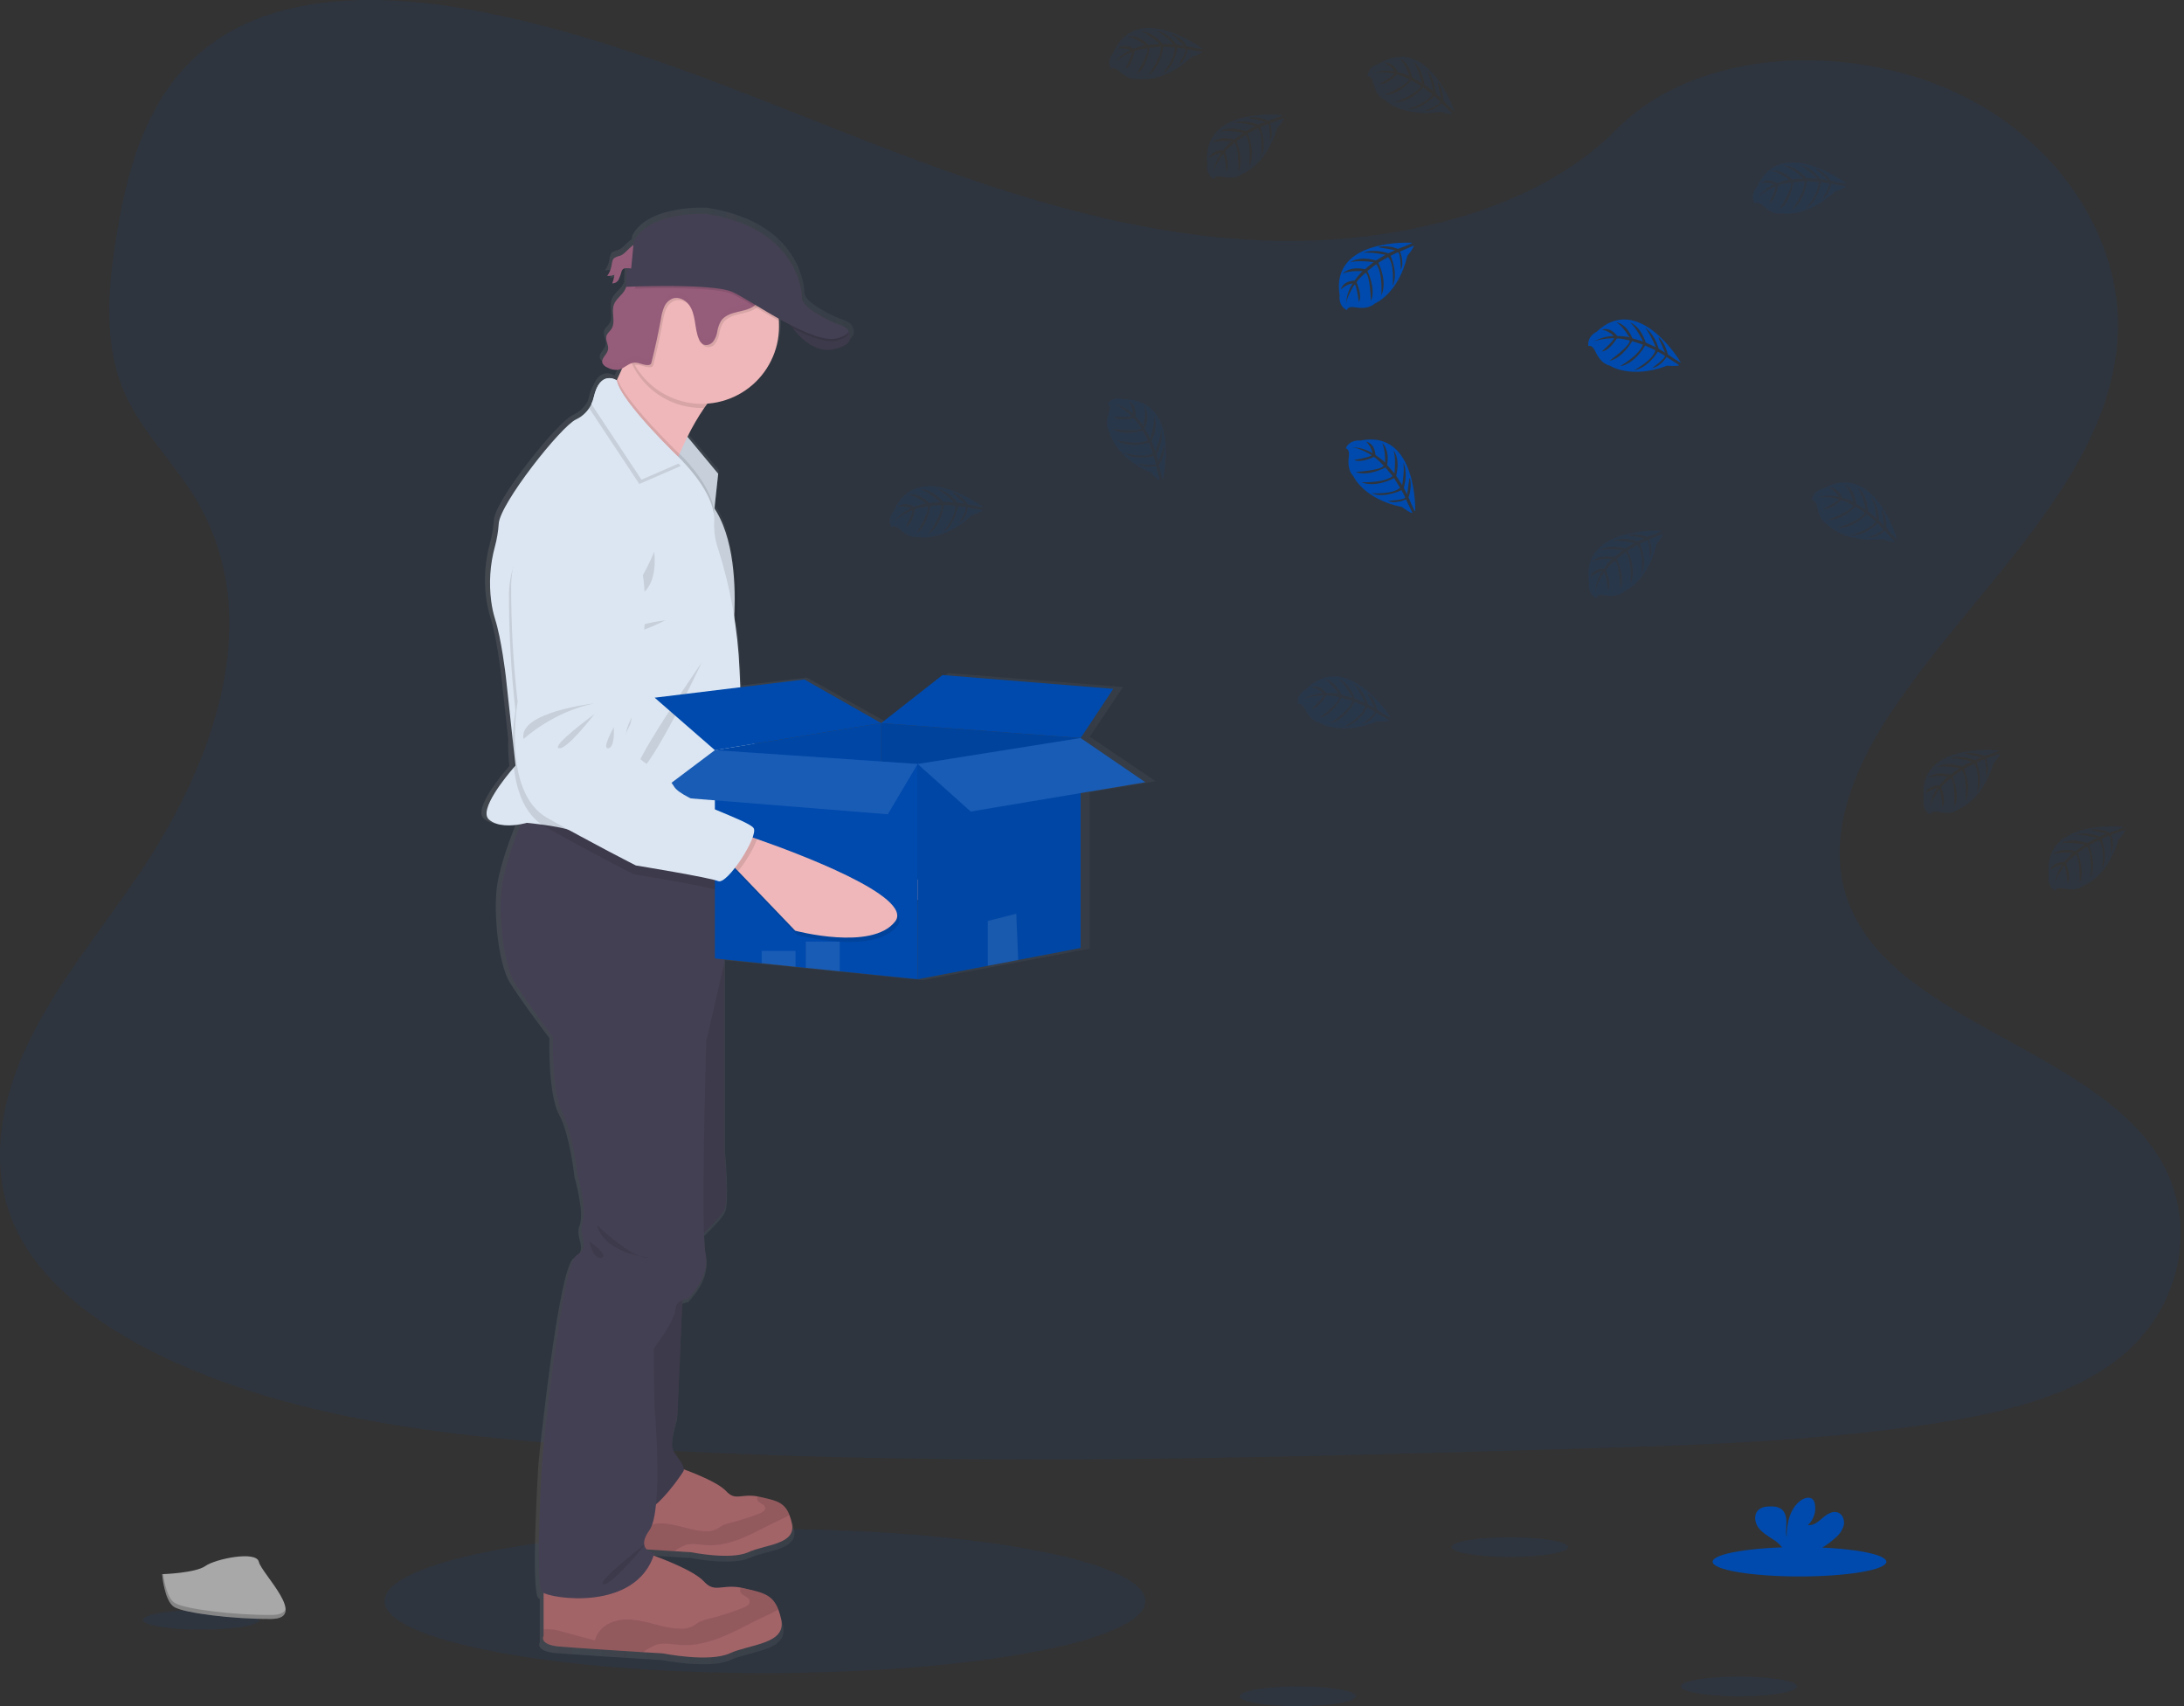 <svg width="256" height="200" viewBox="0 0 256 200" fill="none" xmlns="http://www.w3.org/2000/svg">
<rect x="0" y="0" width="256" height="200" fill="#333333" stroke="none"/>
<g clip-path="url(#clip0_273_2906)">
<path opacity="0.1" d="M89.661 196.126C114.285 196.126 134.247 192.345 134.247 187.68C134.247 183.015 114.285 179.234 89.661 179.234C65.037 179.234 45.075 183.015 45.075 187.68C45.075 192.345 65.037 196.126 89.661 196.126Z" fill="#004AAD"/>
<path opacity="0.1" d="M148.507 28.205C132.12 27.638 116.514 22.346 101.611 16.558C86.709 10.771 71.948 4.36 55.954 1.294C45.667 -0.679 33.902 -0.96 25.615 4.55C17.637 9.867 15.059 19.019 13.675 27.519C12.631 33.914 12.019 40.647 14.875 46.635C16.86 50.792 20.379 54.286 22.814 58.269C31.289 72.123 25.298 89.208 16.118 102.736C11.813 109.081 6.813 115.142 3.489 121.889C0.164 128.637 -1.372 136.394 1.537 143.296C4.418 150.132 11.287 155.257 18.728 158.865C33.841 166.194 51.642 168.291 69.013 169.481C107.455 172.109 146.099 170.972 184.642 169.83C198.906 169.41 213.231 168.982 227.263 166.777C235.056 165.551 243.1 163.607 248.759 158.913C255.939 152.955 257.719 142.868 252.906 135.399C244.834 122.867 222.523 119.755 216.875 106.308C213.771 98.905 216.958 90.661 221.473 83.797C231.154 69.069 247.381 56.149 248.234 39.317C248.822 27.757 241.021 16.179 228.959 10.707C216.318 4.973 198.785 5.694 189.462 15.186C179.854 24.949 162.976 28.709 148.507 28.205Z" fill="#004AAD"/>
<path d="M135.485 91.588L127.73 86.36L131.642 80.536L111.159 78.903L103.799 84.595L94.585 79.43L86.901 80.354L86.81 78.329C86.715 76.217 86.503 74.112 86.175 72.024C86.208 71.391 86.23 70.665 86.228 69.875C86.228 66.545 85.777 62.132 83.797 59.19L84.253 55.093L80.556 50.726C81.15 49.544 81.827 48.405 82.582 47.318C82.709 47.136 82.835 46.959 82.972 46.786C87.77 46.44 91.555 42.495 91.555 37.672C91.555 37.449 91.555 37.226 91.53 37.006C91.53 36.917 91.512 36.826 91.502 36.737C91.97 36.991 92.444 37.244 92.917 37.497C93.006 37.624 93.107 37.75 93.218 37.9L93.241 37.927L93.383 38.102L93.428 38.155C93.479 38.216 93.532 38.274 93.585 38.335L93.621 38.376C93.755 38.525 93.897 38.677 94.049 38.826C94.067 38.841 94.084 38.857 94.099 38.874L94.289 39.052L94.343 39.1C94.504 39.244 94.677 39.383 94.849 39.515L94.905 39.555L95.122 39.705L95.193 39.75C95.277 39.801 95.363 39.854 95.446 39.902L95.477 39.92C95.576 39.973 95.677 40.024 95.778 40.072L95.829 40.092C95.915 40.129 95.999 40.165 96.082 40.199L96.16 40.226C96.249 40.257 96.335 40.285 96.426 40.31L96.482 40.325C96.593 40.353 96.705 40.376 96.819 40.394H96.831C96.939 40.411 97.047 40.422 97.155 40.426H97.229C97.326 40.431 97.423 40.431 97.52 40.426H97.583C97.705 40.419 97.826 40.405 97.945 40.383C98.512 40.309 99.056 40.114 99.54 39.811C99.664 39.729 99.773 39.627 99.865 39.51C100.371 38.846 99.814 38.12 99.814 38.12C99.616 37.649 98.335 37.317 98.335 37.317C98.335 37.317 94.284 35.626 94.284 34.279C94.284 32.932 93.272 25.944 82.817 24.346C82.817 24.346 76.017 23.964 74.105 27.605L74.065 28.03C73.503 28.382 73.037 29.089 72.482 29.296C72.243 29.348 72.012 29.433 71.796 29.549V29.501C71.732 29.557 71.68 29.625 71.642 29.701C71.523 29.938 71.451 30.196 71.432 30.461C71.374 30.784 71.262 31.095 71.1 31.38C71.055 31.461 71.004 31.539 70.948 31.613L70.905 31.681C71.199 31.704 71.494 31.657 71.766 31.542C71.723 31.889 71.638 32.229 71.513 32.555C71.674 32.56 71.833 32.519 71.971 32.436C72.109 32.354 72.221 32.233 72.292 32.089V32.069L72.325 32.023C72.389 31.906 72.442 31.783 72.482 31.656L72.454 31.686C72.505 31.522 72.551 31.355 72.606 31.193C72.632 31.101 72.674 31.016 72.73 30.939C72.798 30.871 72.881 30.82 72.972 30.79C73.063 30.759 73.16 30.751 73.254 30.765L73.151 32.96H73.196C73.135 33.12 73.061 33.274 72.974 33.421C72.614 34.003 71.961 34.401 71.72 35.039C71.617 35.346 71.577 35.672 71.604 35.996C71.604 36.185 71.626 36.378 71.642 36.568V36.553C71.677 37.059 71.687 37.54 71.414 37.948C71.227 38.226 70.925 38.436 70.821 38.753C70.793 38.841 70.78 38.934 70.783 39.026C70.804 39.304 70.862 39.577 70.956 39.839C70.957 39.834 70.957 39.829 70.956 39.824C71.019 40.016 71.034 40.222 70.999 40.421C70.885 40.928 70.269 41.35 70.3 41.834C70.298 41.898 70.308 41.961 70.328 42.022C70.446 42.258 70.651 42.439 70.9 42.528C71.29 42.75 71.739 42.849 72.186 42.811C72.354 42.781 72.516 42.726 72.667 42.647C72.49 43.054 72.308 43.457 72.123 43.839C72.095 43.9 72.065 43.961 72.034 44.022C72.034 44.022 70.469 42.976 69.581 45.108C69.321 45.551 69.136 46.033 69.031 46.536C68.987 46.737 68.924 46.934 68.844 47.123C68.45 47.791 67.859 48.322 67.153 48.642C65.34 49.473 58.018 58.605 57.889 60.97C57.825 61.893 57.669 62.807 57.423 63.699C56.846 65.8 56.698 67.994 56.987 70.153C57.078 70.851 57.228 71.539 57.435 72.212C58.213 74.574 58.732 78.982 58.732 78.982L59.572 86.633C59.541 87.689 59.587 88.746 59.709 89.795C58.851 90.775 55.405 94.859 56.721 95.971C57.734 96.847 59.507 96.702 60.502 96.522C59.663 98.596 58.344 102.201 58.17 104.678C57.916 108.341 58.603 113.195 59.689 115.058C60.775 116.922 64.395 121.702 64.395 121.702C64.395 121.702 64.226 128.259 65.52 130.642C66.814 133.024 67.335 137.967 67.335 137.967C67.335 137.967 68.543 142.139 67.938 143.674C67.332 145.208 69.059 146.484 67.246 147.504C65.434 148.525 63.114 171.522 63.114 171.522C63.114 171.522 62.18 186.594 63.114 187.361C63.164 187.397 63.218 187.429 63.274 187.455V192.518C63.274 192.518 62.626 193.582 65.261 193.797C67.067 193.941 72.184 194.268 75.219 194.458L77.571 194.605C77.571 194.605 83.141 195.714 85.603 194.605C88.063 193.496 92.426 193.521 91.778 190.592C91.692 190.193 91.577 189.801 91.433 189.419C90.722 187.601 89.514 187.394 87.289 186.887C87.16 186.86 87.035 186.834 86.922 186.814C84.577 186.406 83.807 187.498 82.493 186.077C81.352 184.849 77.716 183.475 76.478 183.039C76.508 182.948 76.546 182.859 76.576 182.766C76.226 182.706 75.9 182.547 75.637 182.307L78.992 182.52L80.989 182.644C80.989 182.644 85.724 183.588 87.825 182.644C89.927 181.7 93.623 181.725 93.072 179.236C92.999 178.897 92.901 178.564 92.78 178.239C92.175 176.694 91.147 176.525 89.256 176.097C89.147 176.074 89.046 176.051 88.945 176.033C86.952 175.686 86.299 176.613 85.182 175.408C84.225 174.38 81.205 173.228 80.118 172.836C80.118 172.273 79.359 171.473 78.88 170.671C78.318 169.734 79.356 166.455 79.356 166.455L79.949 152.852C80.174 152.751 80.413 152.683 80.658 152.649C80.658 152.649 83.336 150.092 82.731 147.368C82.608 146.544 82.544 145.712 82.539 144.879C83.42 144.061 84.633 142.853 84.977 142.109C85.539 140.896 84.977 135.02 84.977 135.02V112.549L89.459 113.002L93.525 113.42L94.763 113.547L98.829 113.957L108.174 114.901L116.595 113.306L120.238 112.618L127.73 111.2V92.869L135.485 91.588ZM73.806 30.846L73.285 30.79C73.457 30.798 73.639 30.831 73.806 30.846Z" fill="url(#paint0_linear_273_2906)"/>
<path d="M117.309 103.49C114.777 107.113 105.675 105.194 105.675 105.194L98.621 98.594L97.672 97.7L99.264 94.317C99.264 94.317 99.771 94.456 100.639 94.704C105.199 96.029 119.446 100.444 117.309 103.49Z" fill="#EFB7B9"/>
<path opacity="0.1" d="M100.634 94.704C100.323 95.788 99.469 97.411 98.621 98.594L97.672 97.7L99.264 94.317C99.264 94.317 99.776 94.456 100.634 94.704Z" fill="black"/>
<path d="M76.442 56.559C76.442 56.559 69.94 59.443 70.259 66.525C70.489 71.087 70.986 75.632 71.748 80.136C71.748 80.136 70.419 90.793 75.954 93.54C81.488 96.287 86.61 98.546 86.61 98.546C86.61 98.546 95.269 99.477 96.345 99.862C97.421 100.247 100.784 94.363 100.163 93.446C99.543 92.53 91.596 90.608 90.583 89.079C89.57 87.55 87.228 86.605 87.228 86.605C87.228 86.605 84.81 85.142 84.645 83.82C84.481 82.499 85.119 81.514 85.281 80.934C85.443 80.354 85.853 74.756 85.853 74.756C85.853 74.756 88.582 54.83 76.442 56.559Z" fill="#DCE6F2"/>
<path opacity="0.1" d="M80.734 79.845C80.734 79.845 71.814 81.339 72.677 84.461C72.677 84.461 75.916 81.091 80.734 79.845Z" fill="black"/>
<path opacity="0.1" d="M80.802 81.108C80.802 81.108 75.898 85.111 76.857 85.316C77.817 85.521 80.802 81.108 80.802 81.108Z" fill="black"/>
<path opacity="0.1" d="M83.159 82.503C83.159 82.503 81.845 85.195 82.653 85.013C83.461 84.83 83.159 82.503 83.159 82.503Z" fill="black"/>
<path opacity="0.1" d="M100.964 94.991L100.422 94.836C100.576 94.33 100.619 93.92 100.493 93.73C99.872 92.813 91.93 90.894 90.92 89.362C89.909 87.831 87.565 86.889 87.565 86.889C87.565 86.889 85.147 85.425 84.982 84.104C84.818 82.782 85.456 81.797 85.618 81.217C85.78 80.638 86.19 75.037 86.19 75.037C86.19 75.037 88.912 55.114 76.772 56.843C76.772 56.843 70.27 59.729 70.586 66.811C70.816 71.373 71.314 75.918 72.077 80.422C72.077 80.422 70.748 91.079 76.283 93.826C81.817 96.573 86.939 98.832 86.939 98.832C86.939 98.832 95.596 99.761 96.674 100.148C97.082 100.295 97.819 99.538 98.54 98.497L98.951 98.88L106.004 105.478C106.004 105.478 115.107 107.399 117.638 103.776C119.778 100.728 105.534 96.312 100.964 94.991Z" fill="black"/>
<path d="M72.7 29.98C72.452 30.028 72.215 30.12 71.999 30.251C71.746 30.461 71.746 30.82 71.682 31.134C71.608 31.571 71.435 31.985 71.176 32.345C71.464 32.366 71.753 32.318 72.019 32.205C71.976 32.552 71.891 32.892 71.766 33.218C71.924 33.222 72.079 33.181 72.214 33.098C72.349 33.016 72.457 32.897 72.525 32.755C72.659 32.469 72.765 32.172 72.842 31.866C72.865 31.775 72.907 31.689 72.963 31.613C73.196 31.337 73.629 31.461 73.989 31.496C74.288 31.522 74.588 31.466 74.859 31.336C75.13 31.206 75.361 31.006 75.528 30.757C75.91 30.177 75.933 28.694 75.022 28.537C74.07 28.38 73.477 29.691 72.7 29.98Z" fill="#965D7B"/>
<g opacity="0.1">
<path opacity="0.1" d="M71.974 30.562C71.996 30.438 72.011 30.309 72.039 30.185C71.799 30.395 71.786 30.752 71.723 31.069C71.691 31.251 71.641 31.43 71.573 31.603C71.773 31.285 71.909 30.932 71.974 30.562Z" fill="black"/>
<path opacity="0.1" d="M72.054 32.654C72.18 32.328 72.266 31.988 72.308 31.641C72.054 31.747 71.78 31.795 71.505 31.78C71.425 31.958 71.328 32.128 71.214 32.286C71.501 32.309 71.789 32.262 72.054 32.15C72.012 32.496 71.927 32.837 71.801 33.162C71.959 33.166 72.114 33.124 72.249 33.042C72.384 32.96 72.492 32.841 72.561 32.699C72.624 32.584 72.675 32.463 72.713 32.337C72.638 32.441 72.539 32.524 72.424 32.58C72.309 32.635 72.182 32.66 72.054 32.654Z" fill="black"/>
<path opacity="0.1" d="M74.278 30.932C73.918 30.896 73.483 30.772 73.25 31.048C73.194 31.125 73.153 31.21 73.128 31.302C73.105 31.367 73.085 31.436 73.067 31.504C73.308 31.314 73.698 31.415 74.024 31.448C74.323 31.473 74.624 31.417 74.894 31.287C75.165 31.157 75.396 30.958 75.564 30.709C75.641 30.586 75.698 30.452 75.733 30.311C75.56 30.526 75.337 30.695 75.083 30.803C74.829 30.911 74.552 30.955 74.278 30.932Z" fill="black"/>
</g>
<path d="M80.321 50.891L84.182 55.534L83.678 60.221L79.012 52.916L80.321 50.891Z" fill="#DCE6F2"/>
<path opacity="0.1" d="M84.18 55.534L83.706 59.942L83.676 60.221L79.465 53.628L79.012 52.916L79.144 52.711L80.319 50.891L80.579 51.205L84.18 55.534Z" fill="black"/>
<path d="M86.185 44.604C84.878 44.979 83.63 46.265 82.544 47.827C81.81 48.905 81.153 50.034 80.579 51.205C80.222 51.919 79.908 52.605 79.648 53.202L79.465 53.628C79.025 54.668 78.779 55.364 78.779 55.364C78.779 55.364 68.778 47.845 70.361 47.338C70.892 47.169 71.591 46.029 72.282 44.594L72.368 44.412C72.806 43.49 73.237 42.462 73.619 41.495C74.401 39.507 74.981 37.781 74.981 37.781C74.981 37.781 90.173 43.465 86.185 44.604Z" fill="#EFB7B9"/>
<path d="M92.168 37.358C92.168 37.358 94.477 41.535 97.578 40.966C100.68 40.396 99.404 38.722 99.404 38.722L92.168 37.358Z" fill="#444053"/>
<path d="M87.694 181.965C85.648 182.9 81.022 181.965 81.022 181.965L79.073 181.844C76.541 181.682 72.302 181.408 70.804 181.287C68.616 181.107 69.153 180.211 69.153 180.211V174.795L79.766 172.106C79.766 172.106 83.962 173.542 85.111 174.795C86.203 175.99 86.841 175.071 88.788 175.415C88.884 175.433 88.985 175.453 89.091 175.479C90.94 175.902 91.942 176.069 92.535 177.6C92.654 177.922 92.749 178.252 92.821 178.588C93.368 181.054 89.737 181.036 87.694 181.965Z" fill="#A36468"/>
<path opacity="0.1" d="M92.535 177.6C92.154 177.838 91.755 178.043 91.34 178.213C89.947 178.849 88.623 179.623 87.215 180.223C85.808 180.823 84.291 181.251 82.767 181.137C81.969 181.079 81.154 180.884 80.392 181.112C79.921 181.294 79.477 181.54 79.073 181.844C76.541 181.682 72.302 181.408 70.804 181.287C68.616 181.107 69.153 180.211 69.153 180.211V179.578C69.231 179.578 69.32 179.555 69.421 179.547C69.945 179.539 70.467 179.617 70.966 179.778C72.064 180.077 73.158 180.37 74.257 180.664C74.347 180.323 74.506 180.004 74.724 179.726C74.942 179.448 75.213 179.218 75.523 179.049C76.15 178.716 76.854 178.554 77.564 178.58C79.268 178.603 80.88 179.411 82.582 179.492C83.058 179.535 83.537 179.455 83.972 179.259C84.205 179.142 84.41 178.973 84.638 178.844C85.002 178.667 85.388 178.537 85.785 178.456C86.9 178.178 87.996 177.825 89.064 177.398C89.367 177.279 89.722 177.064 89.681 176.74C89.628 176.309 88.952 176.259 88.775 175.864C88.744 175.792 88.729 175.715 88.733 175.637C88.736 175.559 88.758 175.484 88.795 175.415C88.891 175.433 88.993 175.453 89.099 175.479C90.94 175.902 91.942 176.069 92.535 177.6Z" fill="black"/>
<path d="M85.532 193.815C83.126 194.914 77.683 193.815 77.683 193.815L75.392 193.681C72.424 193.491 67.426 193.174 65.662 193.025C63.087 192.812 63.72 191.759 63.72 191.759V185.376L76.209 182.211C76.209 182.211 81.147 183.9 82.499 185.376C83.782 186.781 84.524 185.7 86.826 186.105C86.939 186.125 87.058 186.151 87.183 186.179C89.357 186.685 90.537 186.875 91.234 188.678C91.374 189.056 91.487 189.445 91.57 189.84C92.198 192.741 87.937 192.718 85.532 193.815Z" fill="#A36468"/>
<path opacity="0.1" d="M91.228 188.677C90.781 188.957 90.311 189.198 89.823 189.399C88.185 190.146 86.626 191.057 84.97 191.764C83.314 192.47 81.529 192.971 79.734 192.84C78.797 192.771 77.837 192.536 76.949 192.809C76.392 193.026 75.868 193.319 75.392 193.68C72.424 193.49 67.426 193.174 65.662 193.025C63.087 192.812 63.72 191.759 63.72 191.759V191.014C63.825 190.997 63.93 190.985 64.036 190.979C64.653 190.968 65.267 191.059 65.854 191.25L69.725 192.293C69.833 191.891 70.022 191.514 70.28 191.187C70.538 190.861 70.86 190.59 71.227 190.391C71.965 189.998 72.794 189.808 73.629 189.84C75.635 189.867 77.531 190.817 79.534 190.913C80.091 190.964 80.653 190.871 81.164 190.642C81.44 190.503 81.671 190.303 81.949 190.153C82.377 189.944 82.831 189.791 83.299 189.698C84.604 189.368 85.887 188.952 87.137 188.452C87.494 188.31 87.912 188.057 87.864 187.677C87.8 187.171 87.005 187.11 86.795 186.644C86.76 186.56 86.744 186.469 86.748 186.378C86.752 186.287 86.777 186.198 86.82 186.118C86.934 186.138 87.053 186.163 87.177 186.191C89.352 186.677 90.532 186.875 91.228 188.677Z" fill="black"/>
<path d="M80.088 150.016L79.412 165.923C79.412 165.923 78.399 169.172 78.949 170.101C79.498 171.03 80.425 171.957 80.088 172.506C79.751 173.056 75.701 178.996 74.391 176.717C73.082 174.438 71.791 164.564 71.791 164.564L72.999 152.368L80.088 150.016Z" fill="#444053"/>
<path d="M83.02 110.382L84.899 112.894V134.739C84.899 134.739 85.448 140.562 84.899 141.764C84.349 142.967 81.564 145.372 81.564 145.372L79.222 133.346L79.728 120.623L83.02 110.382Z" fill="#444053"/>
<path opacity="0.1" d="M80.088 150.016L79.412 165.923C79.412 165.923 78.399 169.172 78.949 170.101C79.498 171.03 80.425 171.957 80.088 172.506C79.751 173.056 75.701 178.996 74.391 176.717C73.082 174.438 71.791 164.564 71.791 164.564L72.999 152.368L80.088 150.016Z" fill="black"/>
<path opacity="0.1" d="M83.02 110.382L84.899 112.894V134.739C84.899 134.739 85.448 140.562 84.899 141.764C84.349 142.967 81.564 145.372 81.564 145.372L79.222 133.346L79.728 120.623L83.02 110.382Z" fill="black"/>
<path d="M84.899 101.065V112.881L82.79 122.079C82.79 122.079 82.114 144.276 82.704 146.975C83.293 149.674 80.678 152.209 80.678 152.209C80.678 152.209 79.159 152.378 79.159 153.558C79.159 154.738 76.627 158.115 76.627 158.115L76.71 164.698C76.71 164.698 77.809 177.021 76.121 179.383C74.432 181.745 76.71 182.085 76.71 182.085C74.602 189.004 64.474 187.402 63.56 186.642C62.646 185.882 63.56 170.944 63.56 170.944C63.56 170.944 65.823 148.158 67.596 147.145C69.368 146.132 67.682 144.866 68.272 143.347C68.862 141.828 67.682 137.693 67.682 137.693C67.682 137.693 67.175 132.797 65.91 130.434C64.644 128.072 64.811 121.573 64.811 121.573C64.811 121.573 61.266 116.846 60.213 114.99C59.16 113.134 58.481 108.324 58.734 104.693C58.906 102.24 60.195 98.667 61.013 96.611C61.405 95.626 61.689 94.988 61.689 94.988L61.929 95.052L75.758 98.672L84.899 101.065Z" fill="#444053"/>
<path opacity="0.1" d="M86.185 44.604C84.879 44.979 83.63 46.265 82.544 47.827H82.26C80.668 47.828 79.104 47.409 77.726 46.612C76.348 45.815 75.205 44.668 74.412 43.288C74.08 42.715 73.814 42.108 73.617 41.477C74.399 39.49 74.979 37.763 74.979 37.763C74.979 37.763 90.173 43.465 86.185 44.604Z" fill="black"/>
<path d="M91.312 38.274C91.314 39.66 90.999 41.027 90.389 42.271C89.78 43.515 88.893 44.603 87.797 45.45C86.701 46.297 85.425 46.882 84.067 47.158C82.71 47.435 81.307 47.396 79.967 47.045C78.627 46.694 77.385 46.04 76.338 45.133C75.29 44.227 74.465 43.092 73.925 41.816C73.385 40.54 73.145 39.158 73.224 37.775C73.303 36.391 73.698 35.045 74.379 33.839C74.653 33.348 74.974 32.885 75.336 32.456C75.933 31.745 76.635 31.128 77.417 30.628C78.739 29.788 80.255 29.306 81.819 29.227C83.383 29.149 84.94 29.478 86.339 30.181C87.738 30.885 88.93 31.939 89.8 33.242C90.669 34.544 91.186 36.049 91.299 37.611C91.305 37.834 91.312 38.054 91.312 38.274Z" fill="#EFB7B9"/>
<path opacity="0.1" d="M83.706 59.942L83.676 60.221L79.465 53.638C79.025 54.678 78.779 55.375 78.779 55.375C78.779 55.375 68.778 47.845 70.361 47.339C70.892 47.169 71.591 46.029 72.282 44.594L72.368 44.412C73.103 46.599 77.369 50.972 79.144 52.724C79.349 52.926 79.519 53.093 79.65 53.215L79.921 53.468L80.063 53.61C80.708 54.276 83.433 57.213 83.706 59.942Z" fill="black"/>
<path d="M86.853 82.278L86.392 97.107L86.311 99.748C86.311 99.748 80.853 99.242 75.758 98.685C71.657 98.237 67.791 97.753 67.196 97.469C66.436 97.112 64.808 96.837 63.525 96.662C62.532 96.528 61.752 96.457 61.752 96.457C61.752 96.457 61.461 96.543 61.013 96.624C60.036 96.801 58.319 96.945 57.319 96.077C56.04 94.965 59.4 90.927 60.238 89.957L60.423 89.747L60.106 86.823L59.284 79.24C59.284 79.24 58.777 74.873 58.018 72.531C57.815 71.865 57.668 71.183 57.58 70.492C57.297 68.353 57.442 66.18 58.005 64.097C58.246 63.212 58.398 62.305 58.461 61.39C58.587 59.048 65.74 49.997 67.512 49.174C68.309 48.802 68.951 48.163 69.325 47.366C69.448 47.116 69.541 46.852 69.601 46.579C70.361 43.287 72.282 44.594 72.282 44.594C72.746 47.169 79.918 53.985 79.918 53.985L80.06 54.126C80.772 54.855 83.942 58.279 83.716 61.2C83.671 62.288 83.834 63.374 84.195 64.401C85.654 68.995 86.492 73.763 86.689 78.579L86.853 82.278Z" fill="#DCE6F2"/>
<path opacity="0.1" d="M76.69 64.669C76.69 64.669 74.918 68.973 73.589 69.669C72.26 70.366 77.323 71.138 76.69 64.669Z" fill="black"/>
<path opacity="0.1" d="M78.02 72.708C78.02 72.708 73.969 73.214 73.969 73.974C73.969 74.733 78.02 72.708 78.02 72.708Z" fill="black"/>
<path opacity="0.1" d="M82.261 77.645C82.261 77.645 76.374 90.178 74.728 90.557C73.083 90.937 82.261 77.645 82.261 77.645Z" fill="black"/>
<path opacity="0.1" d="M79.807 54.62L74.938 56.737L69.062 47.86C69.185 47.61 69.278 47.345 69.338 47.073C70.097 43.781 72.019 45.088 72.019 45.088C72.482 47.663 79.655 54.478 79.655 54.478L79.807 54.62Z" fill="black"/>
<path d="M80.06 54.114L75.191 56.23L69.315 47.354C69.438 47.103 69.531 46.839 69.591 46.566C70.35 43.275 72.272 44.581 72.272 44.581C72.736 47.156 79.908 53.972 79.908 53.972L80.06 54.114Z" fill="#DCE6F2"/>
<path opacity="0.1" d="M86.311 99.748C86.311 99.748 80.853 99.242 75.759 98.685L84.899 101.077V103.862C84.499 104.224 84.152 104.412 83.926 104.315C82.873 103.872 74.277 102.48 74.277 102.48C74.277 102.48 69.285 99.948 63.897 96.91C63.766 96.837 63.639 96.758 63.517 96.672C62.889 96.245 62.347 95.703 61.922 95.074C60.927 93.633 60.441 91.783 60.231 89.967C60.112 88.927 60.069 87.879 60.099 86.833C60.125 85.646 60.233 84.463 60.423 83.291C59.902 78.752 59.648 74.187 59.663 69.619C59.727 62.529 66.373 59.998 66.373 59.998C78.589 58.922 74.802 78.67 74.802 78.67C74.802 78.67 74.095 84.24 73.903 84.81C73.71 85.38 73.019 86.329 73.113 87.658C73.206 88.987 75.541 90.578 75.541 90.578C75.541 90.578 77.82 91.646 78.759 93.228C79.442 94.396 83.883 95.978 86.392 97.107L86.311 99.748Z" fill="black"/>
<path opacity="0.1" d="M90.403 32.654C90.408 33.071 90.321 33.484 90.15 33.864C90.02 34.174 89.87 34.475 89.699 34.765C89.433 35.299 89.054 35.768 88.59 36.142C88.005 36.56 87.266 36.677 86.565 36.846C85.863 37.016 85.134 37.287 84.734 37.884C84.517 38.269 84.372 38.689 84.306 39.125C84.239 39.561 84.065 39.973 83.8 40.325C83.662 40.497 83.47 40.618 83.256 40.669C83.041 40.721 82.816 40.699 82.615 40.609C82.403 40.466 82.243 40.259 82.157 40.019C81.868 39.368 81.795 38.647 81.678 37.945C81.562 37.244 81.397 36.522 80.967 35.958C80.536 35.393 79.774 35.021 79.098 35.241C78.872 35.328 78.666 35.46 78.492 35.629C78.317 35.798 78.179 36 78.085 36.224C77.898 36.671 77.77 37.141 77.703 37.621C77.389 39.339 77.019 41.048 76.592 42.746C76.579 42.815 76.55 42.881 76.508 42.938C76.441 43.005 76.35 43.043 76.255 43.044C75.688 43.12 75.143 42.723 74.571 42.766C74.512 42.77 74.454 42.779 74.397 42.794C73.471 41.186 73.063 39.333 73.226 37.485C73.39 35.637 74.117 33.884 75.311 32.464L75.356 32.451C75.737 32.316 76.083 32.098 76.369 31.813C76.734 31.447 77.073 31.055 77.382 30.641L77.584 30.387C78.166 29.686 78.829 29.057 79.559 28.511C79.758 28.348 79.987 28.224 80.233 28.147C80.443 28.106 80.658 28.099 80.871 28.127C81.745 28.232 82.626 28.265 83.506 28.225C84.119 28.129 84.737 28.066 85.357 28.038C86.96 28.084 88.327 29.215 89.34 30.456C89.884 31.091 90.37 31.823 90.403 32.654Z" fill="black"/>
<path d="M73.196 34.079C72.844 34.656 72.209 35.049 71.971 35.682C71.621 36.601 72.211 37.745 71.67 38.566C71.49 38.841 71.194 39.047 71.092 39.363C70.92 39.897 71.391 40.467 71.269 41.016C71.148 41.566 70.424 42.029 70.616 42.566C70.73 42.8 70.93 42.981 71.173 43.072C71.557 43.292 71.999 43.39 72.439 43.353C73.13 43.239 73.644 42.561 74.346 42.51C74.915 42.47 75.46 42.865 76.027 42.791C76.122 42.788 76.212 42.749 76.28 42.682C76.323 42.626 76.352 42.56 76.364 42.49C76.789 40.794 77.16 39.085 77.478 37.365C77.542 36.885 77.67 36.415 77.858 35.968C77.952 35.745 78.091 35.543 78.264 35.374C78.438 35.206 78.644 35.073 78.87 34.985C79.546 34.768 80.306 35.137 80.739 35.702C81.172 36.267 81.336 36.988 81.453 37.689C81.569 38.391 81.643 39.112 81.929 39.763C82.016 40.004 82.177 40.212 82.389 40.355C82.769 40.576 83.281 40.401 83.572 40.072C83.839 39.72 84.013 39.306 84.078 38.869C84.144 38.434 84.289 38.014 84.506 37.631C84.906 37.034 85.638 36.763 86.337 36.593C87.035 36.423 87.772 36.304 88.362 35.887C88.826 35.513 89.204 35.044 89.471 34.512C89.846 33.859 90.195 33.15 90.165 32.398C90.132 31.578 89.646 30.846 89.127 30.208C88.114 28.967 86.744 27.835 85.142 27.792C84.522 27.818 83.904 27.881 83.291 27.98C82.411 28.019 81.529 27.985 80.655 27.878C80.443 27.853 80.227 27.861 80.017 27.901C79.771 27.976 79.543 28.1 79.346 28.266C78.615 28.81 77.952 29.439 77.369 30.139C76.993 30.638 76.585 31.111 76.148 31.557C75.862 31.843 75.516 32.061 75.136 32.198C74.882 32.269 74.629 32.218 74.389 32.297C73.642 32.532 73.543 33.507 73.196 34.079Z" fill="#965D7B"/>
<path opacity="0.1" d="M97.578 40.963C95.553 41.335 93.874 39.697 92.945 38.502C92.66 38.139 92.4 37.757 92.168 37.358L99.12 38.669L99.401 38.722C99.401 38.722 100.68 40.396 97.578 40.963Z" fill="black"/>
<g opacity="0.1">
<path opacity="0.1" d="M71.269 40.292C71.298 39.961 71.248 39.628 71.123 39.32C71.123 39.345 71.1 39.371 71.092 39.396C70.983 39.735 71.13 40.087 71.224 40.439C71.244 40.392 71.259 40.343 71.269 40.292Z" fill="black"/>
<path opacity="0.1" d="M71.872 36.148C71.846 36.498 71.853 36.849 71.892 37.198C71.918 36.848 71.912 36.496 71.872 36.148Z" fill="black"/>
<path opacity="0.1" d="M89.456 33.78C89.19 34.314 88.811 34.783 88.347 35.158C87.762 35.575 87.025 35.692 86.322 35.861C85.618 36.031 84.891 36.302 84.491 36.9C84.275 37.284 84.13 37.704 84.063 38.14C83.997 38.577 83.823 38.99 83.557 39.343C83.266 39.672 82.754 39.849 82.374 39.626C82.162 39.483 82.001 39.275 81.914 39.034C81.628 38.383 81.552 37.664 81.438 36.96C81.324 36.256 81.154 35.537 80.724 34.973C80.293 34.408 79.531 34.036 78.855 34.256C78.629 34.344 78.423 34.476 78.249 34.645C78.075 34.813 77.937 35.015 77.842 35.239C77.655 35.686 77.527 36.156 77.463 36.636C77.147 38.356 76.776 40.064 76.349 41.761C76.337 41.831 76.308 41.897 76.265 41.953C76.197 42.02 76.107 42.059 76.012 42.062C75.445 42.135 74.9 41.74 74.331 41.781C73.629 41.832 73.115 42.51 72.424 42.622C71.983 42.661 71.541 42.563 71.158 42.34C70.982 42.265 70.824 42.153 70.695 42.011C70.636 42.096 70.597 42.193 70.58 42.296C70.564 42.398 70.571 42.502 70.601 42.601C70.713 42.837 70.913 43.019 71.158 43.108C71.541 43.33 71.983 43.428 72.424 43.389C73.115 43.277 73.629 42.599 74.331 42.548C74.9 42.508 75.445 42.903 76.012 42.829C76.107 42.826 76.197 42.787 76.265 42.72C76.308 42.664 76.337 42.598 76.349 42.528C76.774 40.84 77.145 39.132 77.463 37.403C77.527 36.923 77.655 36.453 77.842 36.006C77.937 35.782 78.075 35.581 78.249 35.412C78.423 35.243 78.629 35.111 78.855 35.023C79.531 34.803 80.291 35.175 80.724 35.74C81.157 36.304 81.321 37.026 81.438 37.727C81.554 38.429 81.628 39.15 81.914 39.801C82.001 40.042 82.162 40.25 82.374 40.394C82.754 40.614 83.266 40.439 83.557 40.11C83.823 39.758 83.997 39.344 84.063 38.907C84.13 38.471 84.275 38.051 84.491 37.667C84.891 37.069 85.623 36.801 86.322 36.629C87.02 36.456 87.757 36.343 88.347 35.925C88.811 35.551 89.19 35.081 89.456 34.547C89.831 33.897 90.18 33.188 90.15 32.436C90.145 32.339 90.135 32.243 90.12 32.147C89.997 32.727 89.773 33.28 89.456 33.78Z" fill="black"/>
</g>
<path opacity="0.1" d="M90.16 33.856C90.809 35.011 91.194 36.295 91.286 37.616C89.03 36.35 86.909 34.96 85.838 34.476C83.972 33.633 76.994 33.76 74.371 33.838C74.645 33.348 74.966 32.885 75.328 32.456C75.927 31.744 76.632 31.128 77.417 30.628C78.456 29.968 79.62 29.527 80.836 29.332C82.052 29.137 83.294 29.192 84.488 29.494C85.682 29.796 86.802 30.338 87.779 31.087C88.757 31.836 89.571 32.776 90.172 33.851L90.16 33.856Z" fill="black"/>
<path opacity="0.1" d="M98.211 39.889C96.993 40.264 95.006 39.54 92.945 38.502C92.66 38.139 92.4 37.757 92.168 37.358L99.12 38.669C99.581 38.983 99.698 39.431 98.211 39.889Z" fill="black"/>
<path d="M82.8 25.078C82.8 25.078 76.153 24.698 74.285 28.306L73.984 31.504L73.477 31.448L73.376 33.623C73.376 33.623 83.534 33.18 85.845 34.223C88.157 35.266 95.34 40.523 98.219 39.636C101.097 38.75 97.966 37.927 97.966 37.927C97.966 37.927 94.003 36.249 94.003 34.932C94.003 33.616 93.021 26.661 82.8 25.078Z" fill="#444053"/>
<path opacity="0.1" d="M69.981 143.62C69.981 143.62 74.222 147.735 76.057 147.418C76.057 147.418 70.867 146.975 69.981 143.62Z" fill="black"/>
<path opacity="0.1" d="M69.095 145.527C69.095 145.527 69.475 147.643 70.487 147.436C71.5 147.228 69.095 145.527 69.095 145.527Z" fill="black"/>
<path opacity="0.1" d="M75.741 180.902C75.741 180.902 69.72 185.586 70.736 185.713C71.751 185.839 75.741 180.902 75.741 180.902Z" fill="black"/>
<path d="M83.795 87.939L103.29 84.767V103.224L84.767 102.255L83.795 87.939Z" fill="#004AAD"/>
<path opacity="0.05" d="M83.795 87.939L103.29 84.767V103.224L84.767 102.255L83.795 87.939Z" fill="black"/>
<path d="M103.29 84.767L126.67 86.516L125.376 102.579L103.29 103.224V84.767Z" fill="#004AAD"/>
<path opacity="0.1" d="M103.29 84.767L126.67 86.516L125.376 102.579L103.29 103.224V84.767Z" fill="black"/>
<path d="M110.478 79.133L103.29 84.767L126.67 86.516L130.49 80.751L110.478 79.133Z" fill="#004AAD"/>
<path d="M76.736 81.787L94.287 79.65L103.29 84.767L83.795 87.939L76.736 81.787Z" fill="#004AAD"/>
<path d="M107.564 89.56V114.795L98.431 113.858L94.459 113.453L93.249 113.326L89.279 112.919L83.795 112.357V87.939L103.288 89.266L107.564 89.56Z" fill="#004AAD"/>
<path d="M126.669 86.517V111.126L119.35 112.532L115.79 113.215L107.564 114.795V89.56L126.669 86.517Z" fill="#004AAD"/>
<path opacity="0.05" d="M126.669 86.517V111.126L119.35 112.532L115.79 113.215L107.564 114.795V89.56L126.669 86.517Z" fill="black"/>
<path d="M76.736 93.251L83.795 87.939L107.564 89.56L104.065 95.454L76.736 93.251Z" fill="#004AAD"/>
<path opacity="0.1" d="M76.736 93.251L83.795 87.939L107.564 89.56L104.065 95.454L76.736 93.251Z" fill="white"/>
<path d="M126.669 86.517L107.564 89.56L113.782 95.13L134.247 91.697L126.669 86.517Z" fill="#004AAD"/>
<path opacity="0.1" d="M126.669 86.517L107.564 89.56L113.782 95.13L134.247 91.697L126.669 86.517Z" fill="white"/>
<path opacity="0.1" d="M119.35 112.531L115.79 113.215V107.956L119.125 107.116L119.35 112.531Z" fill="white"/>
<path opacity="0.1" d="M98.431 110.379V113.858L94.459 113.453V110.379H98.431Z" fill="white"/>
<path opacity="0.1" d="M93.249 111.476V113.327L89.279 112.919V111.476H93.249Z" fill="white"/>
<path opacity="0.1" d="M105.174 108.534C102.452 112.015 93.464 109.61 93.464 109.61L86.785 102.642L85.878 101.698L87.651 98.406C87.651 98.406 88.157 98.573 89.003 98.867C93.479 100.432 107.465 105.604 105.174 108.534Z" fill="black"/>
<path d="M104.921 108.027C102.199 111.509 93.211 109.103 93.211 109.103L86.532 102.136L85.625 101.191L87.398 97.9C87.398 97.9 87.904 98.067 88.75 98.361C93.226 99.925 107.212 105.098 104.921 108.027Z" fill="#EFB7B9"/>
<path opacity="0.1" d="M88.74 98.361C88.37 99.424 87.431 100.999 86.522 102.136L85.615 101.191L87.388 97.9C87.388 97.9 87.896 98.067 88.74 98.361Z" fill="black"/>
<path d="M66.626 58.985C66.626 58.985 59.98 61.517 59.917 68.606C59.901 73.174 60.155 77.74 60.676 82.278C60.676 82.278 58.777 92.849 64.157 95.887C69.538 98.925 74.538 101.457 74.538 101.457C74.538 101.457 83.134 102.85 84.19 103.293C85.246 103.736 88.914 98.039 88.344 97.09C87.775 96.14 79.949 93.798 79.02 92.216C78.09 90.633 75.802 89.567 75.802 89.567C75.802 89.567 73.467 87.975 73.374 86.646C73.28 85.317 73.969 84.367 74.163 83.797C74.358 83.228 75.065 77.658 75.065 77.658C75.065 77.658 78.842 57.896 66.626 58.985Z" fill="#DCE6F2"/>
<path opacity="0.1" d="M69.664 82.455C69.664 82.455 60.676 83.468 61.372 86.633C61.372 86.633 64.788 83.44 69.664 82.455Z" fill="black"/>
<path opacity="0.1" d="M69.664 83.721C69.664 83.721 64.563 87.456 65.499 87.709C66.436 87.962 69.664 83.721 69.664 83.721Z" fill="black"/>
<path opacity="0.1" d="M71.943 85.24C71.943 85.24 70.487 87.858 71.31 87.722C72.133 87.585 71.943 85.24 71.943 85.24Z" fill="black"/>
<path d="M165.526 28.456C165.526 28.456 155.905 27.876 157.029 34.626C157.029 34.626 156.804 35.818 157.885 36.36C157.885 36.36 157.903 35.854 158.872 36.029C159.218 36.087 159.569 36.104 159.918 36.079C160.391 36.048 160.841 35.862 161.199 35.55C161.199 35.55 163.906 34.433 164.959 30.008C164.959 30.008 165.739 29.041 165.718 28.792L164.093 29.489C164.093 29.489 164.647 30.661 164.209 31.636C164.209 31.636 164.159 29.532 163.845 29.58C163.782 29.58 163.002 29.988 163.002 29.988C163.002 29.988 163.956 32.028 163.235 33.514C163.235 33.514 163.508 30.998 162.703 30.134L161.559 30.803C161.559 30.803 162.675 32.912 161.918 34.633C161.918 34.633 162.113 31.993 161.318 30.965L160.28 31.772C160.28 31.772 161.331 33.854 160.69 35.282C160.69 35.282 160.607 32.208 160.055 31.975C160.055 31.975 159.148 32.775 159.012 33.104C159.012 33.104 159.728 34.623 159.282 35.411C159.282 35.411 159.009 33.362 158.776 33.352C158.776 33.352 157.872 34.709 157.779 35.631C157.822 34.772 158.09 33.939 158.556 33.216C158.035 33.314 157.554 33.563 157.173 33.932C157.173 33.932 157.313 32.973 158.779 32.889C158.779 32.889 159.538 31.858 159.726 31.795C159.726 31.795 158.267 31.674 157.384 32.066C157.384 32.066 158.161 31.162 159.994 31.56L161.007 30.724C161.007 30.724 159.088 30.471 158.272 30.752C158.272 30.752 159.209 29.952 161.283 30.534L162.397 29.869C162.397 29.869 160.761 29.514 159.786 29.643C159.786 29.643 160.814 29.089 162.723 29.689L163.521 29.332C163.521 29.332 162.321 29.096 161.971 29.058C161.622 29.02 161.602 28.924 161.602 28.924C162.361 28.798 163.14 28.885 163.852 29.177C163.852 29.177 165.562 28.562 165.526 28.456Z" fill="#004AAD"/>
<path opacity="0.1" d="M194.759 62.216C194.759 62.216 185.138 61.636 186.262 68.386C186.262 68.386 186.037 69.578 187.118 70.12C187.118 70.12 187.136 69.614 188.108 69.788C188.453 69.847 188.804 69.864 189.154 69.839C189.621 69.805 190.066 69.621 190.42 69.312C190.42 69.312 193.129 68.194 194.182 63.768C194.182 63.768 194.959 62.803 194.929 62.555L193.303 63.249C193.303 63.249 193.858 64.421 193.422 65.396C193.422 65.396 193.369 63.292 193.058 63.34C192.994 63.34 192.212 63.748 192.212 63.748C192.212 63.748 193.169 65.791 192.448 67.274C192.448 67.274 192.721 64.758 191.913 63.894L190.782 64.555C190.782 64.555 191.898 66.664 191.141 68.386C191.141 68.386 191.336 65.745 190.541 64.717L189.506 65.527C189.506 65.527 190.554 67.606 189.916 69.034C189.916 69.034 189.832 65.96 189.28 65.727C189.28 65.727 188.374 66.528 188.235 66.857C188.235 66.857 188.954 68.376 188.508 69.163C188.508 69.163 188.235 67.115 188.002 67.105C188.002 67.105 187.098 68.462 187.004 69.383C187.049 68.524 187.318 67.692 187.784 66.968C187.262 67.067 186.781 67.316 186.399 67.684C186.399 67.684 186.541 66.725 188.007 66.641C188.007 66.641 188.754 65.611 188.954 65.548C188.954 65.548 187.495 65.426 186.612 65.819C186.612 65.819 187.389 64.915 189.219 65.325L190.232 64.489C190.232 64.489 188.311 64.236 187.498 64.517C187.498 64.517 188.435 63.717 190.508 64.299L191.622 63.634C191.622 63.634 189.984 63.282 189.009 63.408C189.009 63.408 190.04 62.854 191.949 63.454L192.746 63.097C192.746 63.097 191.546 62.861 191.194 62.823C190.842 62.785 190.825 62.689 190.825 62.689C191.585 62.563 192.365 62.65 193.078 62.942C193.078 62.942 194.79 62.322 194.759 62.216Z" fill="#004AAD"/>
<path opacity="0.1" d="M136.311 56.223C136.311 56.223 138.526 46.832 131.68 46.799C131.68 46.799 130.543 46.374 129.827 47.346C129.827 47.346 130.315 47.45 129.983 48.376C129.869 48.704 129.792 49.044 129.756 49.389C129.707 49.86 129.812 50.334 130.057 50.739C130.057 50.739 130.697 53.6 134.867 55.392C134.867 55.392 135.688 56.324 135.936 56.334L135.531 54.615C135.531 54.615 134.28 54.962 133.394 54.362C133.394 54.362 135.478 54.668 135.48 54.362C135.48 54.298 135.227 53.46 135.227 53.46C135.227 53.46 133.052 54.053 131.71 53.088C131.71 53.088 134.143 53.787 135.133 53.141L134.678 51.896C134.678 51.896 132.399 52.638 130.839 51.597C130.839 51.597 133.409 52.24 134.559 51.632L133.938 50.473C133.938 50.473 131.71 51.151 130.411 50.278C130.411 50.278 133.45 50.718 133.779 50.217C133.779 50.217 133.146 49.187 132.845 48.994C132.845 48.994 131.234 49.445 130.525 48.87C130.525 48.87 132.589 48.949 132.637 48.731C132.637 48.731 131.455 47.609 130.553 47.356C131.393 47.547 132.169 47.954 132.804 48.536C132.795 48.005 132.631 47.489 132.333 47.05C132.333 47.05 133.255 47.353 133.093 48.822C133.093 48.822 133.979 49.733 134.007 49.941C134.007 49.941 134.374 48.526 134.138 47.587C134.138 47.587 134.898 48.508 134.181 50.242L134.83 51.394C134.83 51.394 135.417 49.546 135.268 48.695C135.268 48.695 135.898 49.754 134.969 51.698L135.437 52.911C135.437 52.911 136.063 51.356 136.103 50.379C136.103 50.379 136.475 51.488 135.556 53.268L135.774 54.114C135.774 54.114 136.209 52.972 136.306 52.633C136.402 52.293 136.501 52.291 136.501 52.291C136.497 53.061 136.278 53.815 135.87 54.468C135.87 54.468 136.202 56.235 136.311 56.223Z" fill="#004AAD"/>
<path opacity="0.1" d="M115.241 59.423C115.241 59.423 107.513 53.643 104.751 59.904C104.751 59.904 103.908 60.778 104.513 61.823C104.513 61.823 104.802 61.416 105.526 62.092C105.782 62.33 106.066 62.538 106.371 62.709C106.785 62.94 107.262 63.028 107.731 62.962C107.731 62.962 110.607 63.517 113.919 60.4C113.919 60.4 115.101 60.02 115.213 59.798L113.468 59.491C113.468 59.491 113.286 60.775 112.387 61.35C112.387 61.35 113.499 59.562 113.21 59.433C113.152 59.405 112.281 59.306 112.281 59.306C112.281 59.306 111.957 61.54 110.539 62.383C110.539 62.383 112.152 60.431 111.952 59.266L110.628 59.195C110.628 59.195 110.402 61.572 108.822 62.595C108.822 62.595 110.435 60.496 110.341 59.2L109.03 59.306C109.03 59.306 108.764 61.618 107.445 62.459C107.445 62.459 109.063 59.846 108.731 59.349C108.731 59.349 107.534 59.519 107.237 59.717C107.237 59.717 107.007 61.372 106.197 61.793C106.197 61.793 107.096 59.932 106.913 59.803C106.913 59.803 105.412 60.438 104.822 61.162C105.332 60.469 106.015 59.921 106.802 59.572C106.312 59.369 105.774 59.312 105.252 59.41C105.252 59.41 105.895 58.686 107.166 59.423C107.166 59.423 108.356 58.975 108.559 59.031C108.559 59.031 107.407 58.127 106.452 57.97C106.452 57.97 107.602 57.641 108.906 58.982L110.22 58.848C110.22 58.848 108.759 57.582 107.921 57.37C107.921 57.37 109.144 57.215 110.554 58.841L111.85 58.899C111.85 58.899 110.678 57.704 109.795 57.273C109.795 57.273 110.957 57.375 112.223 58.927L113.086 59.066C113.086 59.066 112.212 58.21 111.939 57.987C111.666 57.764 111.704 57.671 111.704 57.671C112.408 57.983 113.012 58.484 113.448 59.119C113.448 59.119 115.208 59.527 115.241 59.423Z" fill="#004AAD"/>
<path opacity="0.1" d="M140.967 5.72C140.967 5.72 133.24 -0.063 130.477 6.201C130.477 6.201 129.634 7.074 130.239 8.12C130.239 8.12 130.528 7.712 131.252 8.388C131.51 8.626 131.795 8.832 132.1 9.003C132.514 9.234 132.991 9.323 133.46 9.257C133.46 9.257 136.336 9.811 139.648 6.692C139.648 6.692 140.83 6.315 140.939 6.089L139.195 5.788C139.195 5.788 139.015 7.072 138.113 7.646C138.113 7.646 139.228 5.859 138.939 5.73C138.881 5.702 138.01 5.603 138.01 5.603C138.01 5.603 137.675 7.841 136.258 8.679C136.258 8.679 137.868 6.727 137.67 5.563L136.346 5.492C136.346 5.492 136.118 7.869 134.541 8.889C134.541 8.889 136.154 6.791 136.06 5.494L134.751 5.601C134.751 5.601 134.483 7.915 133.164 8.755C133.164 8.755 134.784 6.142 134.452 5.646C134.452 5.646 133.255 5.816 132.959 6.013C132.959 6.013 132.728 7.669 131.918 8.089C131.918 8.089 132.817 6.228 132.635 6.097C132.635 6.097 131.133 6.735 130.543 7.459C131.053 6.765 131.735 6.217 132.523 5.869C132.033 5.664 131.493 5.608 130.971 5.707C130.971 5.707 131.617 4.983 132.888 5.72C132.888 5.72 134.078 5.269 134.28 5.327C134.28 5.327 133.128 4.423 132.174 4.264C132.174 4.264 133.321 3.937 134.625 5.276L135.939 5.142C135.939 5.142 134.48 3.876 133.64 3.661C133.64 3.661 134.863 3.509 136.275 5.135L137.572 5.19C137.572 5.19 136.399 3.995 135.513 3.567C135.513 3.567 136.678 3.669 137.944 5.221L138.805 5.36C138.805 5.36 137.929 4.514 137.655 4.297C137.382 4.079 137.42 3.983 137.42 3.983C138.124 4.294 138.728 4.796 139.164 5.431C139.164 5.431 140.924 5.816 140.967 5.72Z" fill="#004AAD"/>
<path opacity="0.1" d="M170.494 13.044C170.494 13.044 167.405 3.902 161.579 7.494C161.579 7.494 160.389 7.748 160.295 8.94C160.295 8.94 160.764 8.768 160.971 9.73C161.049 10.072 161.165 10.404 161.318 10.72C161.528 11.145 161.869 11.49 162.291 11.705C162.291 11.705 164.346 13.794 168.843 13.102C168.843 13.102 170.03 13.462 170.248 13.338L168.982 12.095C168.982 12.095 168.106 13.049 167.038 13.011C167.038 13.011 168.97 12.171 168.81 11.9C168.777 11.847 168.116 11.272 168.116 11.272C168.116 11.272 166.582 12.925 164.936 12.816C164.936 12.816 167.369 12.123 167.866 11.044L166.817 10.236C166.817 10.236 165.283 12.064 163.402 12.009C163.402 12.009 165.934 11.196 166.574 10.072L165.435 9.416C165.435 9.416 163.916 11.171 162.341 11.115C162.341 11.115 165.157 9.882 165.164 9.284C165.164 9.284 164.083 8.745 163.726 8.74C163.726 8.74 162.597 9.973 161.701 9.862C161.701 9.862 163.493 8.836 163.417 8.626C163.417 8.626 161.822 8.3 160.923 8.563C161.736 8.28 162.609 8.214 163.455 8.373C163.166 7.927 162.754 7.575 162.268 7.36C162.268 7.36 163.21 7.13 163.84 8.456C163.84 8.456 165.076 8.763 165.207 8.922C165.207 8.922 164.772 7.527 164.075 6.854C164.075 6.854 165.207 7.236 165.516 9.087L166.676 9.72C166.676 9.72 166.197 7.844 165.62 7.188C165.62 7.188 166.716 7.755 166.954 9.895L167.992 10.677C167.992 10.677 167.704 9.026 167.218 8.17C167.218 8.17 168.119 8.915 168.281 10.912L168.911 11.515C168.911 11.515 168.678 10.315 168.582 9.976C168.486 9.636 168.564 9.614 168.564 9.614C168.967 10.27 169.18 11.026 169.18 11.796C169.18 11.796 170.405 13.11 170.494 13.044Z" fill="#004AAD"/>
<path opacity="0.1" d="M150.335 13.495C150.335 13.495 140.739 12.427 141.531 19.235C141.531 19.235 141.245 20.415 142.291 21.007C142.291 21.007 142.334 20.501 143.304 20.729C143.646 20.802 143.996 20.837 144.347 20.832C144.82 20.824 145.278 20.661 145.651 20.369C145.651 20.369 148.413 19.389 149.702 15.022C149.702 15.022 150.527 14.098 150.509 13.847L148.851 14.46C148.851 14.46 149.357 15.657 148.851 16.609C148.851 16.609 148.904 14.505 148.598 14.538C148.535 14.538 147.734 14.903 147.734 14.903C147.734 14.903 148.585 16.991 147.79 18.447C147.79 18.447 148.19 15.946 147.428 15.044L146.251 15.652C146.251 15.652 147.264 17.817 146.415 19.498C146.415 19.498 146.745 16.87 146.003 15.804L144.927 16.564C144.927 16.564 145.868 18.693 145.157 20.088C145.157 20.088 145.23 17.014 144.691 16.753C144.691 16.753 143.744 17.513 143.59 17.827C143.59 17.827 144.23 19.371 143.747 20.144C143.747 20.144 143.577 18.085 143.354 18.065C143.354 18.065 142.382 19.374 142.24 20.298C142.328 19.441 142.639 18.622 143.142 17.923C142.616 17.996 142.123 18.22 141.724 18.569C141.724 18.569 141.911 17.619 143.38 17.609C143.38 17.609 144.177 16.619 144.392 16.566C144.392 16.566 142.942 16.371 142.038 16.718C142.038 16.718 142.861 15.852 144.668 16.356L145.734 15.574C145.734 15.574 143.808 15.184 142.992 15.437C142.992 15.437 143.97 14.677 146.01 15.374L147.157 14.763C147.157 14.763 145.539 14.328 144.56 14.406C144.56 14.406 145.615 13.9 147.491 14.601L148.307 14.285C148.307 14.285 147.119 13.989 146.77 13.933C146.42 13.877 146.408 13.781 146.408 13.781C147.173 13.693 147.948 13.819 148.646 14.146C148.646 14.146 150.352 13.601 150.335 13.495Z" fill="#004AAD"/>
<path opacity="0.1" d="M234.292 87.975C234.292 87.975 224.701 86.906 225.494 93.707C225.494 93.707 225.207 94.887 226.253 95.479C226.253 95.479 226.296 94.973 227.266 95.198C227.608 95.275 227.958 95.309 228.309 95.302C228.783 95.295 229.241 95.132 229.613 94.839C229.613 94.839 232.375 93.859 233.651 89.494C233.651 89.494 234.477 88.567 234.459 88.319L232.801 88.929C232.801 88.929 233.307 90.129 232.801 91.082C232.801 91.082 232.854 88.975 232.547 89.01C232.484 89.01 231.684 89.373 231.684 89.373C231.684 89.373 232.535 91.461 231.74 92.917C231.74 92.917 232.14 90.418 231.378 89.514L230.2 90.124C230.2 90.124 231.213 92.289 230.367 93.97C230.367 93.97 230.694 91.342 229.952 90.274L228.876 91.033C228.876 91.033 229.818 93.163 229.107 94.555C229.107 94.555 229.18 91.481 228.641 91.223C228.641 91.223 227.696 91.983 227.539 92.297C227.539 92.297 228.182 93.841 227.696 94.614C227.696 94.614 227.527 92.555 227.304 92.535C227.304 92.535 226.332 93.844 226.19 94.768C226.278 93.911 226.588 93.092 227.091 92.393C226.565 92.464 226.072 92.689 225.673 93.039C225.673 93.039 225.861 92.087 227.329 92.076C227.329 92.076 228.129 91.087 228.342 91.036C228.342 91.036 226.891 90.838 225.987 91.185C225.987 91.185 226.81 90.322 228.62 90.826L229.684 90.043C229.684 90.043 227.78 89.684 226.952 89.932C226.952 89.932 227.929 89.172 229.97 89.866L231.117 89.259C231.117 89.259 229.499 88.823 228.519 88.902C228.519 88.902 229.575 88.395 231.451 89.097L232.266 88.778C232.266 88.778 231.079 88.481 230.73 88.428C230.38 88.375 230.367 88.276 230.367 88.276C231.133 88.187 231.908 88.312 232.606 88.638C232.606 88.638 234.317 88.084 234.292 87.975Z" fill="#004AAD"/>
<path opacity="0.1" d="M248.954 96.933C248.954 96.933 239.363 95.867 240.155 102.665C240.155 102.665 239.872 103.845 240.915 104.437C240.915 104.437 240.958 103.931 241.928 104.159C242.269 104.233 242.619 104.267 242.968 104.26C243.44 104.25 243.895 104.089 244.267 103.799C244.267 103.799 247.027 102.819 248.303 98.452C248.303 98.452 249.131 97.528 249.111 97.277L247.452 97.887C247.452 97.887 247.959 99.087 247.452 100.039C247.452 100.039 247.505 97.935 247.199 97.968C247.136 97.968 246.336 98.33 246.336 98.33C246.336 98.33 247.186 100.419 246.391 101.875C246.391 101.875 246.791 99.376 246.029 98.475L244.852 99.082C244.852 99.082 245.865 101.247 245.019 102.928C245.019 102.928 245.346 100.3 244.604 99.234L243.528 99.994C243.528 99.994 244.47 102.123 243.761 103.518C243.761 103.518 243.832 100.442 243.292 100.183C243.292 100.183 242.348 100.943 242.191 101.257C242.191 101.257 242.834 102.801 242.348 103.574C242.348 103.574 242.178 101.515 241.956 101.495C241.956 101.495 240.983 102.804 240.844 103.728C240.932 102.872 241.242 102.053 241.743 101.353C241.218 101.426 240.725 101.65 240.325 101.999C240.325 101.999 240.515 101.047 241.983 101.039C241.983 101.039 242.781 100.049 242.996 99.996C242.996 99.996 241.545 99.801 240.642 100.148C240.642 100.148 241.464 99.282 243.275 99.786L244.338 99.004C244.338 99.004 242.434 98.644 241.606 98.892C241.606 98.892 242.583 98.133 244.624 98.829L245.771 98.219C245.771 98.219 244.153 97.783 243.173 97.862C243.173 97.862 244.229 97.355 246.105 98.057L246.921 97.74C246.921 97.74 245.733 97.444 245.386 97.388C245.039 97.333 245.022 97.236 245.022 97.236C245.787 97.149 246.562 97.275 247.26 97.601C247.26 97.601 248.979 97.041 248.954 96.933Z" fill="#004AAD"/>
<path opacity="0.1" d="M216.401 21.48C216.401 21.48 208.674 15.7 205.912 21.962C205.912 21.962 205.069 22.835 205.674 23.881C205.674 23.881 205.963 23.473 206.687 24.149C206.943 24.388 207.227 24.595 207.532 24.767C207.946 24.997 208.423 25.086 208.892 25.02C208.892 25.02 211.768 25.574 215.082 22.458C215.082 22.458 216.262 22.078 216.374 21.855L214.634 21.541C214.634 21.541 214.452 22.825 213.553 23.4C213.553 23.4 214.665 21.612 214.376 21.483C214.318 21.455 213.449 21.356 213.449 21.356C213.449 21.356 213.123 23.589 211.705 24.433C211.705 24.433 213.318 22.48 213.118 21.316L211.793 21.245C211.793 21.245 211.568 23.622 209.988 24.645C209.988 24.645 211.604 22.546 211.507 21.25L210.196 21.356C210.196 21.356 209.943 23.668 208.611 24.509C208.611 24.509 210.231 21.896 209.897 21.399C209.897 21.399 208.699 21.569 208.403 21.767C208.403 21.767 208.175 23.422 207.365 23.843C207.365 23.843 208.261 21.982 208.079 21.853C208.079 21.853 206.578 22.488 205.988 23.212C206.498 22.519 207.181 21.971 207.968 21.622C207.478 21.419 206.94 21.362 206.418 21.46C206.418 21.46 207.064 20.736 208.335 21.473C208.335 21.473 209.522 21.025 209.725 21.08C209.725 21.08 208.573 20.177 207.618 20.02C207.618 20.02 208.768 19.69 210.072 21.032L211.386 20.898C211.386 20.898 209.927 19.632 209.087 19.419C209.087 19.419 210.31 19.265 211.72 20.89L213.019 20.949C213.019 20.949 211.844 19.754 210.96 19.323C210.96 19.323 212.125 19.424 213.388 20.977L214.252 21.116C214.252 21.116 213.378 20.26 213.105 20.037C212.831 19.814 212.872 19.741 212.872 19.741C213.575 20.053 214.178 20.555 214.614 21.189C214.614 21.189 216.368 21.584 216.401 21.48Z" fill="#004AAD"/>
<path opacity="0.1" d="M222.371 63.211C222.371 63.211 219.708 53.936 213.717 57.266C213.717 57.266 212.517 57.451 212.368 58.651C212.368 58.651 212.844 58.501 213.008 59.471C213.07 59.819 213.171 60.159 213.312 60.484C213.5 60.92 213.826 61.283 214.239 61.517C214.239 61.517 216.199 63.694 220.721 63.208C220.721 63.208 221.89 63.618 222.113 63.507L220.916 62.206C220.916 62.206 219.996 63.122 218.933 63.036C218.933 63.036 220.898 62.276 220.746 62.005C220.715 61.95 220.083 61.345 220.083 61.345C220.083 61.345 218.477 62.93 216.837 62.745C216.837 62.745 219.3 62.162 219.842 61.114L218.829 60.258C218.829 60.258 217.214 62.016 215.338 61.879C215.338 61.879 217.89 61.178 218.594 60.086L217.485 59.38C217.485 59.38 215.877 61.064 214.317 60.937C214.317 60.937 217.186 59.831 217.222 59.236C217.222 59.236 216.163 58.648 215.806 58.628C215.806 58.628 214.624 59.808 213.725 59.656C213.725 59.656 215.563 58.712 215.497 58.499C215.497 58.499 213.917 58.101 213.008 58.322C213.832 58.077 214.704 58.052 215.54 58.248C215.273 57.79 214.876 57.42 214.401 57.185C214.401 57.185 215.353 56.995 215.92 58.349C215.92 58.349 217.138 58.709 217.265 58.876C217.265 58.876 216.892 57.461 216.226 56.759C216.226 56.759 217.341 57.19 217.566 59.053L218.695 59.739C218.695 59.739 218.3 57.84 217.753 57.172C217.753 57.172 218.822 57.787 218.966 59.934L219.979 60.762C219.979 60.762 219.764 59.101 219.318 58.23C219.318 58.23 220.186 59.015 220.257 61.016L220.86 61.648C220.86 61.648 220.683 60.438 220.607 60.094C220.531 59.749 220.607 59.701 220.607 59.701C220.981 60.375 221.161 61.139 221.126 61.909C221.126 61.909 222.28 63.271 222.371 63.211Z" fill="#004AAD"/>
<path opacity="0.1" d="M163.019 84.109C163.019 84.109 157.847 75.961 153.044 80.838C153.044 80.838 151.945 81.344 152.137 82.546C152.137 82.546 152.555 82.268 152.986 83.154C153.14 83.468 153.332 83.762 153.558 84.03C153.86 84.396 154.273 84.652 154.735 84.759C154.735 84.759 157.229 86.299 161.432 84.557C161.432 84.557 162.67 84.623 162.852 84.453L161.333 83.541C161.333 83.541 160.708 84.681 159.662 84.896C159.662 84.896 161.338 83.63 161.113 83.397C161.07 83.352 160.29 82.952 160.29 82.952C160.29 82.952 159.194 84.921 157.568 85.207C157.568 85.207 159.768 83.954 159.996 82.795L158.784 82.26C158.784 82.26 157.728 84.4 155.89 84.792C155.89 84.792 158.143 83.402 158.51 82.157L157.244 81.792C157.244 81.792 156.176 83.861 154.644 84.177C154.644 84.177 157.085 82.308 156.95 81.726C156.95 81.726 155.771 81.46 155.431 81.541C155.431 81.541 154.629 83.007 153.722 83.114C153.722 83.114 155.221 81.691 155.097 81.503C155.097 81.503 153.469 81.567 152.659 82.035C153.382 81.567 154.214 81.296 155.074 81.25C154.689 80.886 154.206 80.642 153.684 80.549C153.684 80.549 154.543 80.101 155.457 81.24C155.457 81.24 156.723 81.24 156.897 81.367C156.897 81.367 156.138 80.101 155.305 79.627C155.305 79.627 156.495 79.728 157.234 81.453L158.513 81.792C158.513 81.792 157.599 80.083 156.887 79.594C156.887 79.594 158.085 79.883 158.827 81.906L160.022 82.412C160.022 82.412 159.348 80.88 158.672 80.164C158.672 80.164 159.725 80.67 160.356 82.572L161.115 83.01C161.115 83.01 160.609 81.898 160.429 81.592C160.25 81.286 160.32 81.215 160.32 81.215C160.868 81.756 161.255 82.439 161.437 83.187C161.437 83.187 162.951 84.195 163.019 84.109Z" fill="#004AAD"/>
<path d="M197.015 42.48C197.015 42.48 192.096 34.178 187.141 38.902C187.141 38.902 186.027 39.383 186.184 40.583C186.184 40.583 186.606 40.315 187.012 41.214C187.156 41.533 187.339 41.834 187.556 42.11C187.847 42.483 188.252 42.751 188.71 42.87C188.71 42.87 191.154 44.485 195.41 42.87C195.41 42.87 196.645 42.974 196.833 42.809L195.346 41.852C195.346 41.852 194.688 42.968 193.635 43.153C193.635 43.153 195.349 41.93 195.134 41.7C195.088 41.652 194.324 41.227 194.324 41.227C194.324 41.227 193.166 43.163 191.539 43.399C191.539 43.399 193.777 42.214 194.037 41.065L192.842 40.502C192.842 40.502 191.721 42.611 189.87 42.948C189.87 42.948 192.166 41.629 192.572 40.396L191.321 39.991C191.321 39.991 190.186 42.016 188.647 42.295C188.647 42.295 191.144 40.502 191.027 39.917C191.027 39.917 189.857 39.614 189.508 39.685C189.508 39.685 188.66 41.125 187.751 41.204C187.751 41.204 189.293 39.831 189.176 39.639C189.176 39.639 187.546 39.652 186.723 40.095C187.46 39.65 188.3 39.406 189.161 39.386C188.787 39.01 188.311 38.751 187.791 38.642C187.791 38.642 188.665 38.219 189.564 39.386C189.564 39.386 190.83 39.429 190.999 39.558C190.999 39.558 190.283 38.292 189.462 37.77C189.462 37.77 190.647 37.907 191.333 39.654L192.599 40.034C192.599 40.034 191.741 38.297 191.042 37.786C191.042 37.786 192.232 38.112 192.911 40.156L194.088 40.705C194.088 40.705 193.463 39.153 192.822 38.426C192.822 38.426 193.858 38.965 194.432 40.885L195.174 41.346C195.174 41.346 194.698 40.219 194.531 39.907C194.364 39.596 194.435 39.528 194.435 39.528C194.966 40.085 195.331 40.78 195.491 41.533C195.491 41.533 196.942 42.563 197.015 42.48Z" fill="#004AAD"/>
<path d="M165.891 59.937C165.891 59.937 166.144 50.291 159.442 51.65C159.442 51.65 158.242 51.465 157.736 52.564C157.736 52.564 158.242 52.564 158.1 53.539C158.054 53.886 158.049 54.238 158.085 54.587C158.131 55.06 158.331 55.505 158.655 55.853C158.655 55.853 159.862 58.522 164.321 59.428C164.321 59.428 165.311 60.175 165.559 60.134L164.8 58.534C164.8 58.534 163.648 59.127 162.658 58.724C162.658 58.724 164.759 58.6 164.701 58.291C164.701 58.228 164.265 57.458 164.265 57.458C164.265 57.458 162.255 58.484 160.749 57.81C160.749 57.81 163.28 58 164.108 57.167L163.402 56.045C163.402 56.045 161.331 57.23 159.584 56.532C159.584 56.532 162.23 56.638 163.232 55.81L162.389 54.797C162.389 54.797 160.346 55.916 158.898 55.324C158.898 55.324 161.966 55.139 162.189 54.58C162.189 54.58 161.359 53.701 161.024 53.567C161.024 53.567 159.541 54.326 158.731 53.916C158.731 53.916 160.756 53.577 160.769 53.352C160.769 53.352 159.384 52.493 158.45 52.43C159.311 52.445 160.153 52.686 160.893 53.129C160.777 52.611 160.514 52.139 160.133 51.769C160.133 51.769 161.098 51.878 161.23 53.339C161.23 53.339 162.285 54.053 162.354 54.25C162.354 54.25 162.427 52.789 162.004 51.919C162.004 51.919 162.936 52.665 162.587 54.509L163.455 55.506C163.455 55.506 163.653 53.577 163.336 52.774C163.336 52.774 164.167 53.683 163.655 55.775L164.356 56.866C164.356 56.866 164.655 55.218 164.496 54.248C164.496 54.248 165.083 55.261 164.546 57.187L164.931 57.972C164.931 57.972 165.126 56.764 165.151 56.413C165.177 56.061 165.273 56.038 165.273 56.038C165.425 56.793 165.365 57.576 165.098 58.299C165.098 58.299 165.779 59.97 165.891 59.937Z" fill="#004AAD"/>
<path opacity="0.1" d="M176.97 182.51C180.736 182.51 183.788 181.994 183.788 181.358C183.788 180.722 180.736 180.206 176.97 180.206C173.204 180.206 170.152 180.722 170.152 181.358C170.152 181.994 173.204 182.51 176.97 182.51Z" fill="#004AAD"/>
<path opacity="0.1" d="M152.115 200C155.88 200 158.933 199.484 158.933 198.848C158.933 198.212 155.88 197.696 152.115 197.696C148.349 197.696 145.296 198.212 145.296 198.848C145.296 199.484 148.349 200 152.115 200Z" fill="#004AAD"/>
<path opacity="0.1" d="M23.582 191.04C27.347 191.04 30.4 190.524 30.4 189.888C30.4 189.251 27.347 188.736 23.582 188.736C19.816 188.736 16.763 189.251 16.763 189.888C16.763 190.524 19.816 191.04 23.582 191.04Z" fill="#004AAD"/>
<path opacity="0.1" d="M203.831 198.848C207.596 198.848 210.649 198.332 210.649 197.696C210.649 197.06 207.596 196.544 203.831 196.544C200.065 196.544 197.012 197.06 197.012 197.696C197.012 198.332 200.065 198.848 203.831 198.848Z" fill="#004AAD"/>
<path d="M210.93 184.801C216.553 184.801 221.111 184.03 221.111 183.079C221.111 182.129 216.553 181.358 210.93 181.358C205.307 181.358 200.749 182.129 200.749 183.079C200.749 184.03 205.307 184.801 210.93 184.801Z" fill="#004AAD"/>
<path d="M215.151 180.262C215.615 179.884 215.954 179.373 216.12 178.798C216.247 178.216 215.999 177.52 215.444 177.307C214.822 177.069 214.156 177.499 213.649 177.935C213.143 178.37 212.568 178.869 211.907 178.778C212.247 178.47 212.5 178.079 212.644 177.644C212.788 177.209 212.817 176.744 212.728 176.294C212.699 176.108 212.62 175.933 212.5 175.788C212.153 175.418 211.528 175.578 211.112 175.869C209.796 176.795 209.429 178.583 209.421 180.193C209.289 179.613 209.401 179.008 209.398 178.421C209.396 177.833 209.231 177.155 208.727 176.846C208.418 176.674 208.069 176.586 207.715 176.593C207.122 176.573 206.461 176.631 206.059 177.064C205.552 177.601 205.687 178.504 206.122 179.089C206.558 179.674 207.223 180.051 207.836 180.462C208.327 180.754 208.745 181.153 209.062 181.629C209.098 181.695 209.127 181.765 209.15 181.836H212.862C213.693 181.418 214.463 180.888 215.151 180.262Z" fill="#004AAD"/>
<path d="M19.004 184.533C19.004 184.533 22.891 184.414 24.068 183.578C25.245 182.743 30.051 181.748 30.342 183.087C30.633 184.426 36.185 189.743 31.795 189.779C27.405 189.814 21.594 189.095 20.424 188.381C19.255 187.667 19.004 184.533 19.004 184.533Z" fill="#A8A8A8"/>
<path opacity="0.2" d="M31.869 189.313C27.478 189.349 21.668 188.629 20.498 187.915C19.607 187.374 19.252 185.427 19.133 184.528H19.004C19.004 184.528 19.257 187.665 20.419 188.376C21.582 189.088 27.4 189.809 31.79 189.774C33.056 189.774 33.494 189.313 33.471 188.645C33.294 189.052 32.81 189.306 31.869 189.313Z" fill="black"/>
</g>
<defs>
<linearGradient id="paint0_linear_273_2906" x1="56.458" y1="109.736" x2="135.485" y2="109.736" gradientUnits="userSpaceOnUse">
<stop stop-color="#808080" stop-opacity="0.25"/>
<stop offset="0.54" stop-color="#808080" stop-opacity="0.12"/>
<stop offset="1" stop-color="#808080" stop-opacity="0.1"/>
</linearGradient>
<clipPath id="clip0_273_2906">
<rect width="255.602" height="200" fill="white"/>
</clipPath>
</defs>
</svg>

